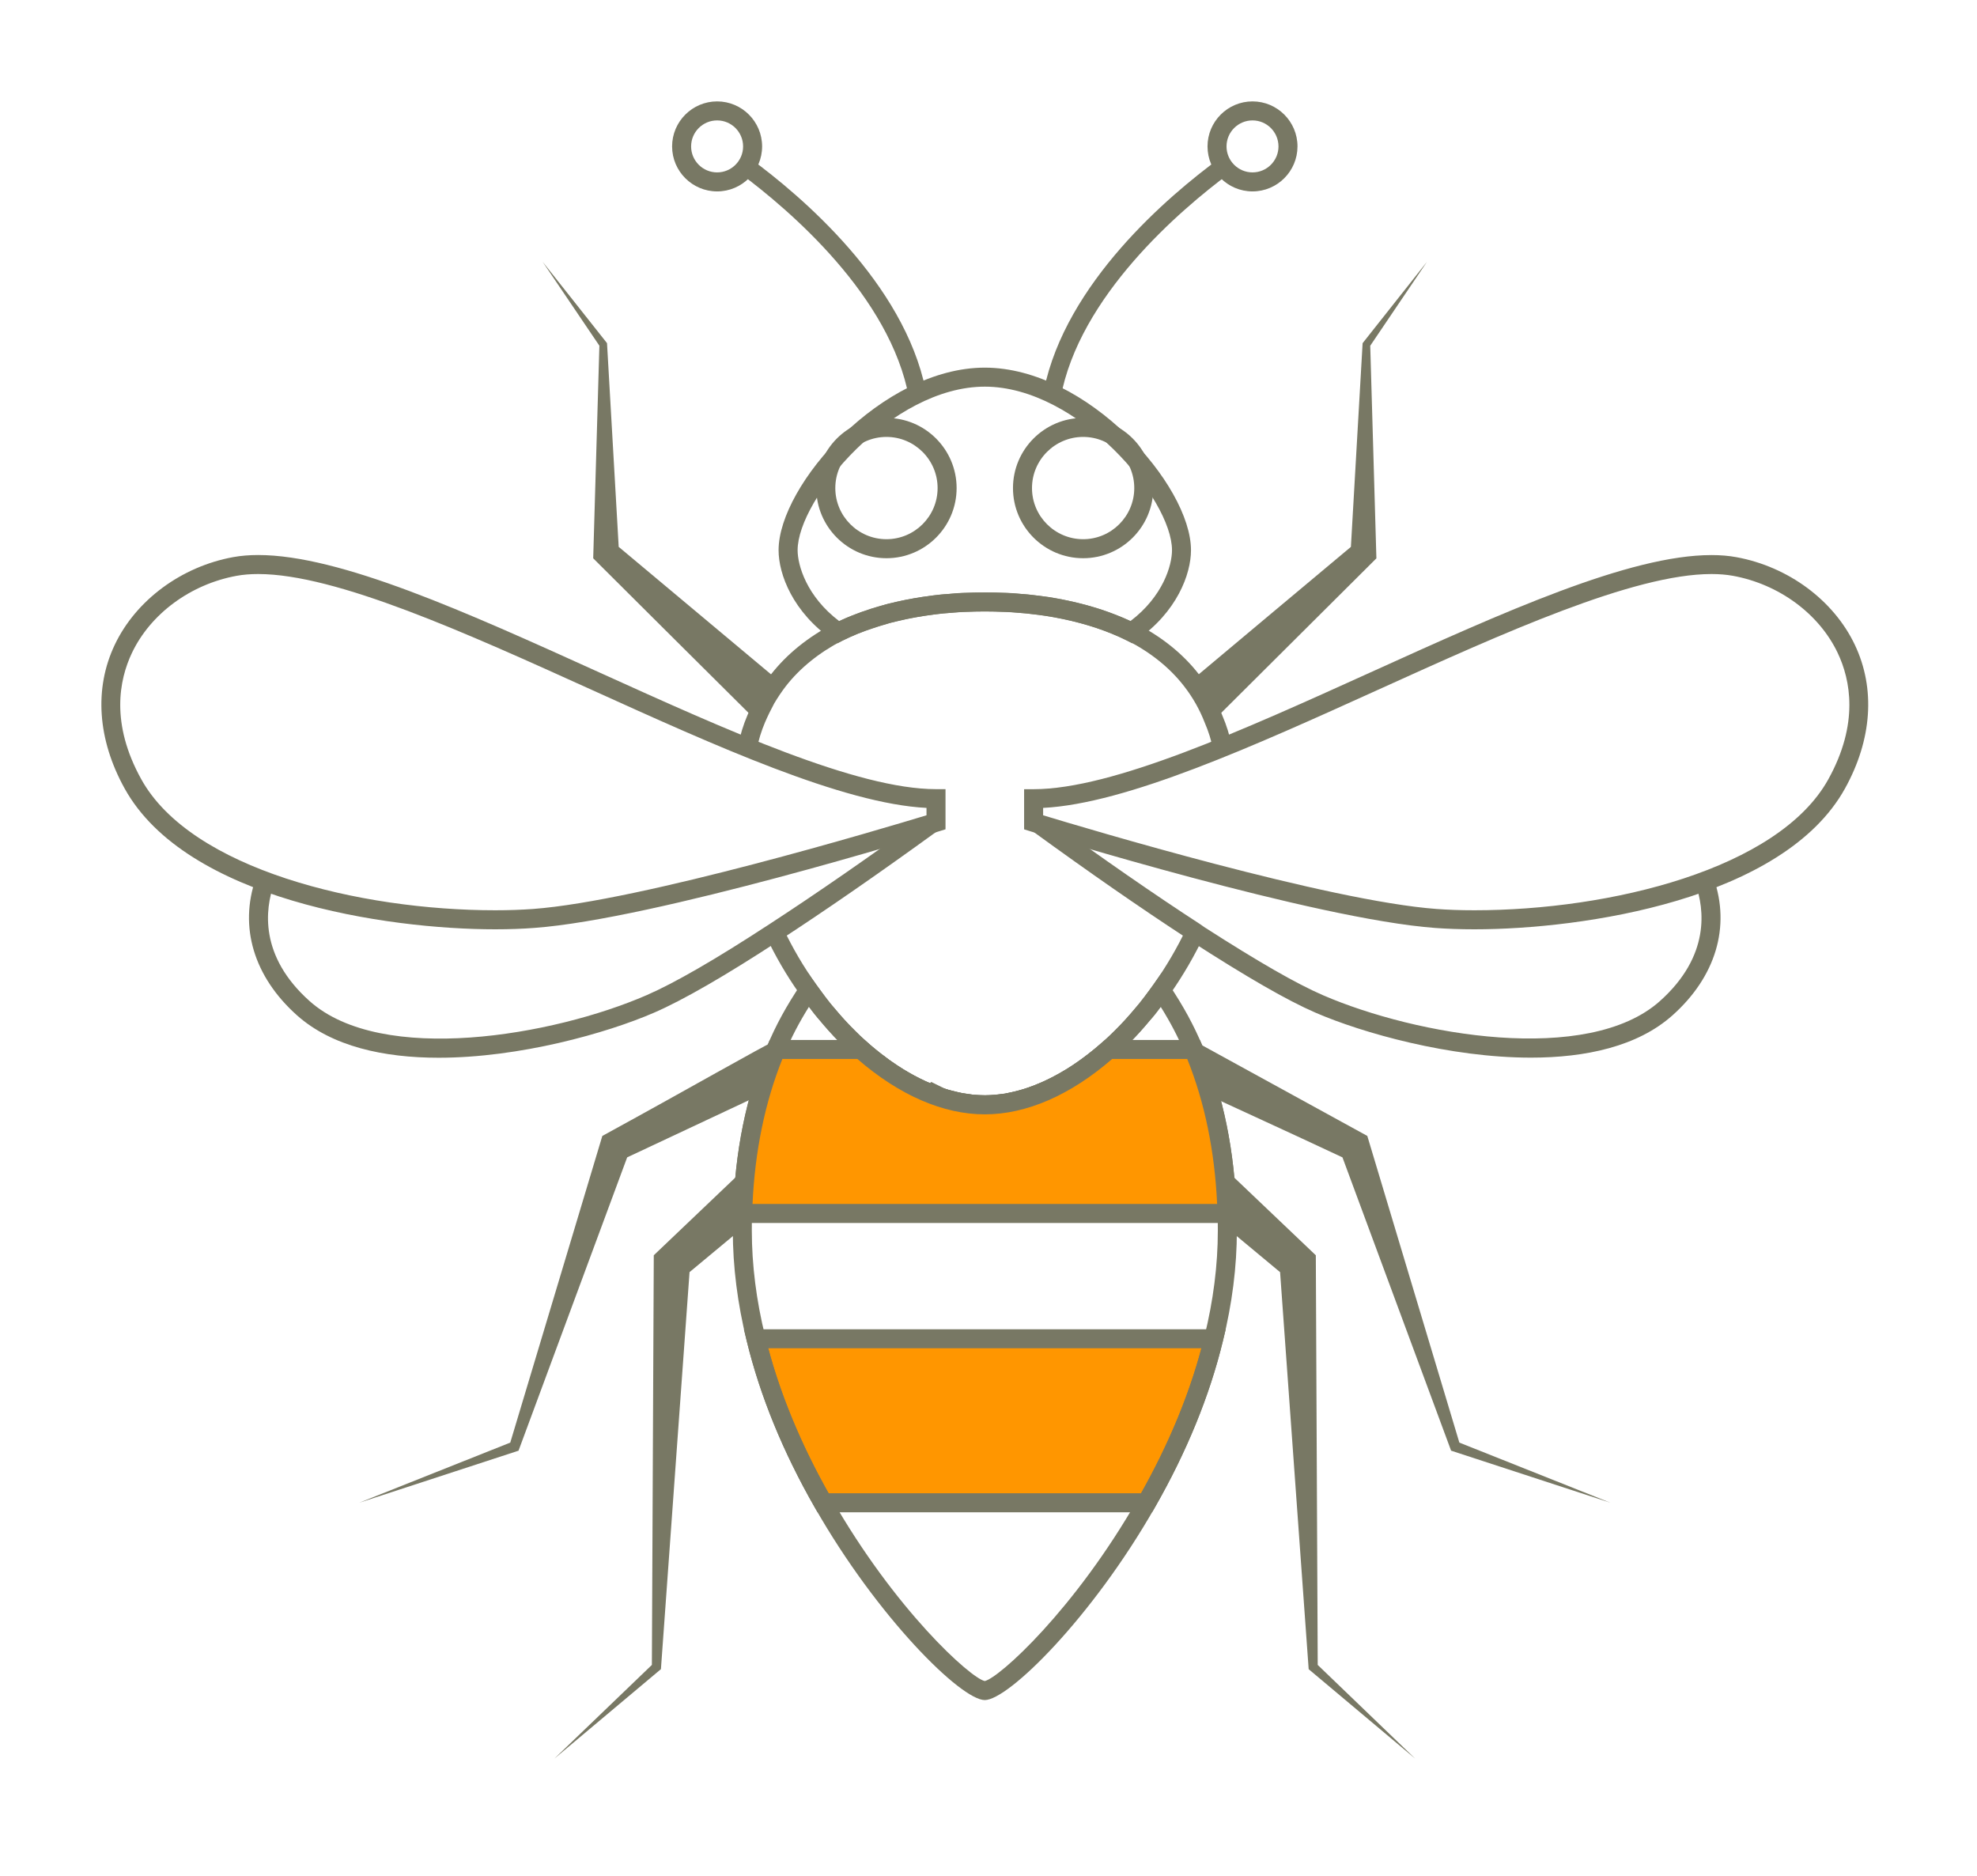 <svg width="78" height="74" viewBox="0 0 78 74" fill="none" xmlns="http://www.w3.org/2000/svg">
<g filter="url(#filter0_d_1_378)">
<path d="M47.884 48.813C47.318 51.144 46.343 53.351 45.238 55.283H32.473C31.367 53.351 30.394 51.145 29.827 48.813H47.884Z" fill="#FF9600"/>
<path d="M45.455 55.658H32.256L32.148 55.47C30.893 53.279 29.99 51.07 29.462 48.903L29.349 48.439H48.36L48.247 48.902C47.722 51.064 46.819 53.273 45.563 55.469L45.455 55.658ZM32.691 54.908H45.019C46.096 52.993 46.896 51.072 47.4 49.188H30.31C30.816 51.076 31.616 52.998 32.691 54.908Z" fill="#787864"/>
<path d="M34.974 18.021C33.448 18.021 32.206 16.78 32.206 15.254C32.206 13.728 33.448 12.486 34.974 12.486C36.5 12.486 37.742 13.728 37.742 15.254C37.742 16.78 36.5 18.021 34.974 18.021ZM34.974 13.236C33.862 13.236 32.956 14.141 32.956 15.254C32.956 16.366 33.861 17.271 34.974 17.271C36.086 17.271 36.992 16.366 36.992 15.254C36.992 14.142 36.086 13.236 34.974 13.236Z" fill="#787864"/>
<path d="M29.855 25.565L29.119 25.421C29.201 25.001 29.327 24.592 29.493 24.205C29.618 23.914 29.752 23.645 29.898 23.375C30.064 23.097 30.232 22.845 30.411 22.614C31.035 21.812 31.869 21.135 32.894 20.6C33.124 20.491 33.352 20.387 33.591 20.294L33.777 20.225C33.891 20.181 34.004 20.138 34.122 20.103C34.28 20.046 34.469 19.984 34.657 19.932C34.832 19.873 35.026 19.819 35.231 19.776C35.586 19.687 35.977 19.614 36.368 19.552L36.793 19.491C37.016 19.459 37.237 19.438 37.469 19.428C37.662 19.408 37.885 19.387 38.096 19.387C38.687 19.365 39.109 19.367 39.587 19.386C39.828 19.387 40.05 19.407 40.272 19.428C40.468 19.438 40.679 19.459 40.892 19.491L41.363 19.55C42.387 19.715 43.313 19.965 44.127 20.295C44.361 20.386 44.589 20.49 44.807 20.593C45.838 21.12 46.674 21.794 47.302 22.602C47.692 23.102 48.003 23.649 48.226 24.227C48.391 24.61 48.513 25.001 48.594 25.409L47.859 25.556C47.788 25.199 47.681 24.857 47.532 24.51C47.33 23.989 47.056 23.506 46.711 23.063C46.151 22.342 45.398 21.737 44.476 21.266C44.284 21.175 44.072 21.078 43.851 20.992C43.084 20.681 42.213 20.447 41.258 20.293L40.791 20.235C40.594 20.206 40.406 20.187 40.218 20.177C40.003 20.157 39.805 20.137 39.607 20.137C39.051 20.116 38.648 20.116 38.172 20.135C37.909 20.137 37.712 20.157 37.524 20.176C37.297 20.187 37.098 20.206 36.899 20.234L36.48 20.294C36.117 20.352 35.748 20.419 35.398 20.507C35.207 20.547 35.041 20.593 34.875 20.649C34.685 20.702 34.514 20.759 34.352 20.816C34.234 20.851 34.14 20.888 34.045 20.924L33.852 20.996C33.642 21.079 33.43 21.175 33.227 21.271C32.311 21.749 31.559 22.357 31.002 23.072C30.842 23.28 30.69 23.508 30.548 23.745C30.422 23.98 30.297 24.23 30.181 24.5C30.037 24.839 29.927 25.197 29.855 25.565Z" fill="#787864"/>
<path d="M38.857 39.958C38.723 39.958 38.589 39.948 38.455 39.938C38.422 39.938 38.371 39.938 38.309 39.928L38.225 39.917C38.158 39.914 38.098 39.903 38.04 39.892C37.954 39.882 37.886 39.874 37.809 39.849C37.786 39.846 37.734 39.842 37.674 39.825C37.625 39.821 37.575 39.812 37.527 39.798L37.439 39.774C37.398 39.769 37.347 39.757 37.293 39.731L37.357 39.364L37.168 39.699C37.101 39.678 37.056 39.664 37.024 39.653C36.985 39.643 36.943 39.629 36.9 39.614C36.803 39.583 36.752 39.566 36.699 39.539L36.684 39.531C36.649 39.523 36.613 39.51 36.574 39.491C36.543 39.488 36.451 39.45 36.348 39.398C36.215 39.346 36.053 39.271 35.891 39.184C35.835 39.162 35.752 39.115 35.67 39.068C35.368 38.907 35.076 38.72 34.774 38.511C34.676 38.446 34.561 38.365 34.458 38.272C34.402 38.239 34.305 38.164 34.208 38.089C34.194 38.084 34.15 38.048 34.109 38.014C34.076 37.988 34.042 37.961 34.011 37.93C33.939 37.876 33.876 37.821 33.812 37.757L33.703 37.668C33.481 37.466 33.313 37.308 33.155 37.14C32.861 36.856 32.582 36.532 32.35 36.253C32.212 36.107 32.082 35.944 31.952 35.76L31.523 35.174C31.035 34.483 30.597 33.73 30.219 32.935L30.897 32.614C31.273 33.406 31.713 34.154 32.203 34.836L32.558 35.32C32.675 35.484 32.785 35.622 32.912 35.759C33.145 36.037 33.407 36.343 33.688 36.614C33.844 36.779 33.995 36.921 34.156 37.063L34.344 37.23C34.388 37.274 34.433 37.312 34.485 37.348L34.668 37.498C34.751 37.562 34.833 37.626 34.916 37.681C35.034 37.782 35.119 37.841 35.195 37.891C35.479 38.087 35.747 38.26 36.034 38.413C36.102 38.452 36.159 38.485 36.217 38.51C36.382 38.596 36.519 38.661 36.657 38.716C36.668 38.721 36.679 38.727 36.69 38.732L36.741 38.681L37.302 38.958C37.333 38.965 37.369 38.977 37.406 38.989L37.857 39.099C37.896 39.112 37.935 39.117 37.98 39.123L38.441 39.191C38.813 39.21 38.971 39.21 39.201 39.192L39.545 39.155L39.763 39.502L39.672 39.138C39.774 39.117 39.821 39.109 39.876 39.094L40.182 39.023C40.319 38.986 40.455 38.951 40.589 38.897C40.729 38.853 40.839 38.811 40.941 38.76C41.055 38.721 41.104 38.698 41.161 38.67C41.26 38.625 41.335 38.587 41.411 38.55C41.497 38.515 41.548 38.486 41.609 38.448C41.732 38.385 41.833 38.329 41.924 38.274C42.061 38.195 42.192 38.122 42.321 38.03C42.599 37.842 42.87 37.637 43.131 37.425C43.203 37.373 43.248 37.336 43.293 37.291L43.56 37.065C43.721 36.923 43.872 36.781 44.015 36.629C44.309 36.344 44.571 36.039 44.79 35.776C44.932 35.623 45.041 35.485 45.152 35.33L45.511 34.84C46.013 34.128 46.449 33.382 46.809 32.625L47.138 32.781L47.523 32.776L47.487 32.946C47.126 33.707 46.691 34.456 46.193 35.174V35.181L45.758 35.771C45.634 35.946 45.504 36.109 45.353 36.271C45.135 36.534 44.856 36.858 44.549 37.155C44.404 37.31 44.236 37.468 44.057 37.626L43.825 37.821C43.75 37.895 43.675 37.957 43.587 38.02C43.327 38.232 43.038 38.449 42.75 38.645C42.606 38.748 42.456 38.834 42.305 38.92C42.204 38.981 42.085 39.045 41.977 39.1C41.922 39.137 41.827 39.193 41.711 39.236C41.663 39.263 41.578 39.305 41.482 39.347C41.394 39.392 41.302 39.429 41.212 39.455C41.138 39.499 40.988 39.557 40.839 39.603C40.732 39.647 40.607 39.684 40.478 39.719L40.439 39.76L40.267 39.77L40.268 39.773C40.193 39.803 40.115 39.821 40.036 39.828C39.969 39.845 39.909 39.855 39.849 39.865C39.83 39.876 39.762 39.884 39.711 39.89C39.639 39.902 39.575 39.912 39.518 39.917L39.428 39.926C39.357 39.941 39.295 39.941 39.248 39.941C39.123 39.949 38.99 39.958 38.857 39.958Z" fill="#787864"/>
<path d="M42.734 18.021C41.208 18.021 39.966 16.78 39.966 15.254C39.966 13.728 41.208 12.486 42.734 12.486C44.26 12.486 45.501 13.728 45.501 15.254C45.502 16.78 44.26 18.021 42.734 18.021ZM42.734 13.236C41.622 13.236 40.716 14.141 40.716 15.254C40.716 16.366 41.621 17.271 42.734 17.271C43.846 17.271 44.751 16.366 44.751 15.254C44.752 14.142 43.847 13.236 42.734 13.236Z" fill="#787864"/>
<path d="M10.447 30.773C9.897 32.343 10.207 34.203 11.967 35.773C15.107 38.573 22.297 37.063 25.657 35.603C26.947 35.043 28.767 33.943 30.557 32.773C33.277 31.003 35.957 29.063 36.717 28.513L36.727 28.503C36.857 28.403 36.927 28.353 36.927 28.353L10.447 30.773Z" fill="white"/>
<path d="M17.307 37.727C15.148 37.727 13.1 37.285 11.718 36.054C10.015 34.534 9.423 32.565 10.093 30.65L10.801 30.898C10.469 31.846 10.211 33.705 12.217 35.494C15.069 38.035 21.833 36.857 25.508 35.26C26.616 34.779 28.246 33.837 30.353 32.46C32.165 31.281 34.232 29.851 36.498 28.21C36.636 28.101 36.71 28.049 36.71 28.049L37.146 28.659L36.958 28.801C34.663 30.466 32.585 31.903 30.764 33.089C28.622 34.488 26.955 35.451 25.808 35.948C23.946 36.756 20.506 37.726 17.307 37.727Z" fill="#787864"/>
<path d="M36.929 27.506C30.214 27.506 15.049 17.296 9.272 18.345C5.76 18.984 2.854 22.604 5.246 26.922C7.73 31.406 16.598 32.56 21.059 32.231C25.812 31.881 36.93 28.438 36.93 28.438L36.929 27.506Z" fill="white"/>
<path d="M19.536 32.66C15.249 32.66 7.346 31.49 4.917 27.105C3.848 25.175 3.709 23.164 4.525 21.441C5.36 19.678 7.153 18.351 9.204 17.977C9.503 17.923 9.832 17.895 10.184 17.895C13.421 17.895 18.392 20.146 23.653 22.53C28.646 24.792 33.809 27.131 36.928 27.131H37.304V28.715L37.04 28.797C36.584 28.938 25.828 32.257 21.086 32.605C20.614 32.641 20.093 32.66 19.536 32.66ZM10.184 18.645C9.877 18.645 9.593 18.668 9.338 18.715C7.521 19.046 5.937 20.213 5.203 21.762C4.701 22.822 4.357 24.546 5.574 26.741C7.541 30.292 14.19 31.909 19.536 31.909C20.073 31.909 20.575 31.891 21.031 31.858C25.283 31.545 34.843 28.682 36.554 28.162V27.871C33.257 27.704 28.221 25.422 23.344 23.213C18.386 20.968 13.26 18.645 10.184 18.645Z" fill="#787864"/>
<path d="M28.293 3.551C27.314 3.551 26.517 2.755 26.517 1.776C26.517 0.797 27.314 0 28.293 0C29.272 0 30.068 0.797 30.068 1.776C30.068 2.754 29.272 3.551 28.293 3.551ZM28.293 0.75C27.728 0.75 27.267 1.21 27.267 1.776C27.267 2.341 27.727 2.801 28.293 2.801C28.858 2.801 29.318 2.341 29.318 1.776C29.318 1.21 28.858 0.75 28.293 0.75Z" fill="#787864"/>
<path d="M49.416 3.551C48.437 3.551 47.641 2.755 47.641 1.776C47.641 0.797 48.437 0 49.416 0C50.395 0 51.191 0.797 51.191 1.776C51.19 2.754 50.394 3.551 49.416 3.551ZM49.416 0.75C48.851 0.75 48.391 1.21 48.391 1.776C48.391 2.341 48.851 2.801 49.416 2.801C49.981 2.801 50.441 2.341 50.441 1.776C50.44 1.21 49.981 0.75 49.416 0.75Z" fill="#787864"/>
<path d="M67.257 30.773C67.807 32.343 67.497 34.203 65.737 35.773C62.597 38.573 55.417 37.063 52.047 35.603C50.757 35.043 48.947 33.943 47.147 32.783V32.773C44.437 31.013 41.767 29.073 40.997 28.513C40.857 28.413 40.777 28.353 40.777 28.353L67.257 30.773Z" fill="white"/>
<path d="M60.402 37.723C57.203 37.723 53.761 36.755 51.899 35.948C50.783 35.464 49.209 34.558 46.945 33.099L46.773 32.977C44.994 31.816 42.978 30.417 40.777 28.817L40.554 28.655L41.001 28.053L41.215 28.208C43.478 29.854 45.542 31.284 47.351 32.459L47.522 32.579C49.659 33.951 51.147 34.805 52.196 35.26C55.874 36.852 62.642 38.029 65.487 35.494C67.493 33.704 67.235 31.846 66.903 30.898L67.611 30.65C68.282 32.565 67.69 34.534 65.986 36.054C64.609 37.282 62.56 37.723 60.402 37.723Z" fill="#787864"/>
<path d="M40.78 27.506C47.495 27.506 62.66 17.296 68.437 18.345C71.95 18.984 74.856 22.604 72.463 26.922C69.979 31.406 61.111 32.56 56.65 32.231C51.897 31.881 40.779 28.438 40.779 28.438L40.78 27.506Z" fill="white"/>
<path d="M58.173 32.66C57.616 32.66 57.095 32.641 56.623 32.607C51.882 32.258 41.125 28.94 40.669 28.799L40.405 28.717V27.133H40.78C43.9 27.133 49.063 24.794 54.055 22.532C59.317 20.148 64.286 17.897 67.524 17.897C67.876 17.897 68.205 17.924 68.503 17.979C70.554 18.353 72.347 19.68 73.183 21.443C73.999 23.166 73.86 25.177 72.791 27.107C70.362 31.49 62.459 32.66 58.173 32.66ZM41.155 28.162C42.867 28.682 52.427 31.546 56.678 31.858C57.134 31.892 57.636 31.909 58.173 31.909C63.519 31.909 70.168 30.292 72.135 26.741C73.351 24.546 73.008 22.821 72.506 21.762C71.772 20.213 70.188 19.046 68.37 18.715C68.116 18.669 67.831 18.645 67.524 18.645C64.449 18.645 59.322 20.967 54.365 23.213C49.489 25.422 44.452 27.704 41.155 27.871V28.162Z" fill="#787864"/>
<path d="M41.843 11.704C42.579 7.686 46.554 4.288 48.51 2.836C48.329 2.681 48.188 2.484 48.105 2.256C46.099 3.728 42.048 7.162 41.186 11.392C41.408 11.485 41.627 11.589 41.843 11.704Z" fill="#787864"/>
<path d="M35.865 11.703C36.081 11.588 36.3 11.485 36.522 11.391C35.659 7.161 31.609 3.727 29.603 2.255C29.52 2.483 29.379 2.68 29.198 2.835C31.155 4.288 35.129 7.683 35.865 11.703Z" fill="#787864"/>
<path d="M56.3 6.327C56.258 6.38 53.801 9.486 53.76 9.538C53.756 9.621 53.374 16.265 53.298 17.574C52.439 18.292 47.857 22.126 47 22.848C47.349 23.293 47.644 23.795 47.873 24.359C47.945 24.318 48.018 24.284 48.086 24.217C48.365 23.939 54.026 18.303 54.304 18.026C54.295 17.715 54.078 10.216 54.061 9.639L56.3 6.327Z" fill="#787864"/>
<path d="M29.679 24.268C29.731 24.311 29.784 24.325 29.837 24.354C30.066 23.791 30.361 23.29 30.71 22.845L24.41 17.573C24.335 16.265 23.954 9.62 23.949 9.537C23.909 9.485 21.449 6.377 21.408 6.326L23.648 9.638C23.631 10.216 23.413 17.715 23.404 18.025C23.438 18.06 29.642 24.237 29.679 24.268Z" fill="#787864"/>
<path d="M44.663 21.375L44.464 21.274C42.974 20.52 41.034 20.121 38.854 20.121C36.674 20.121 34.734 20.52 33.244 21.274L33.045 21.375L32.861 21.248C31.279 20.153 30.718 18.654 30.718 17.705C30.718 15.123 34.819 10.503 38.853 10.503C42.888 10.503 46.989 15.123 46.989 17.705C46.989 18.655 46.428 20.153 44.846 21.248L44.663 21.375ZM38.854 11.253C35.176 11.253 31.469 15.677 31.469 17.705C31.469 18.298 31.821 19.527 33.112 20.504C34.676 19.763 36.655 19.372 38.854 19.372C41.053 19.372 43.032 19.763 44.596 20.504C45.888 19.527 46.24 18.298 46.24 17.705C46.24 15.677 42.532 11.253 38.854 11.253Z" fill="#787864"/>
<path d="M30.006 39.187C30.185 38.561 30.383 37.958 30.618 37.401C30.692 37.224 30.784 37.073 30.863 36.903C29.63 37.527 27.533 38.749 23.764 40.812C23.661 41.154 20.46 51.818 20.132 52.909L14.173 55.281C14.322 55.232 20.309 53.276 20.458 53.228C20.512 53.085 24.126 43.327 24.744 41.657C25.451 41.324 28.007 40.125 30.006 39.187Z" fill="#787864"/>
<path d="M29.289 44.452C29.289 44.258 29.289 44.064 29.301 43.87C29.318 43.246 29.362 42.645 29.428 42.066C29.42 42.073 29.41 42.074 29.402 42.082C29.01 42.456 26.183 45.149 25.794 45.519C25.792 45.974 25.725 60.511 25.719 61.679L21.874 65.374C21.962 65.3 25.988 61.92 26.076 61.846C26.085 61.722 27.043 48.431 27.205 46.184C27.609 45.85 28.51 45.101 29.289 44.452Z" fill="#787864"/>
<path d="M63.536 55.281L57.577 52.909C57.249 51.817 54.045 41.147 53.945 40.811C53.919 40.796 48.914 38.05 46.859 36.924C46.934 37.087 47.023 37.231 47.093 37.4C47.333 37.968 47.534 38.587 47.715 39.228C48.948 39.8 50.648 40.571 52.965 41.657C53.583 43.328 57.198 53.086 57.251 53.227C57.391 53.273 63.389 55.233 63.536 55.281Z" fill="#787864"/>
<path d="M55.833 65.375L51.989 61.68C51.984 60.517 51.916 45.977 51.914 45.52C51.895 45.502 48.498 42.267 48.282 42.062C48.348 42.642 48.392 43.244 48.41 43.87C48.422 44.064 48.422 44.259 48.422 44.454L50.504 46.185C50.666 48.431 51.624 61.723 51.632 61.848C51.72 61.921 55.745 65.301 55.833 65.375Z" fill="#787864"/>
<path d="M38.852 63.066C37.918 63.066 34.618 59.804 32.147 55.469C30.893 53.279 29.989 51.069 29.462 48.902C29.097 47.428 28.912 45.961 28.912 44.542C28.912 44.31 28.912 44.078 28.927 43.846C28.993 41.435 29.446 39.213 30.272 37.255C30.607 36.45 31.025 35.685 31.585 34.849L31.889 34.395L32.203 34.841C34.102 37.535 36.65 39.209 38.854 39.209C41.058 39.209 43.607 37.535 45.506 34.839L45.82 34.393L46.124 34.846C46.685 35.682 47.102 36.448 47.439 37.255C48.264 39.21 48.717 41.432 48.785 43.859C48.799 44.078 48.799 44.31 48.799 44.542C48.799 45.962 48.614 47.43 48.248 48.903C47.724 51.063 46.82 53.273 45.564 55.468C43.092 59.804 39.789 63.066 38.852 63.066ZM31.915 35.719C31.526 36.341 31.219 36.931 30.964 37.545C30.173 39.419 29.741 41.55 29.676 43.881C29.661 44.11 29.662 44.327 29.662 44.543C29.662 45.901 29.84 47.308 30.19 48.724C30.701 50.824 31.579 52.968 32.798 55.098C35.31 59.505 38.285 62.193 38.852 62.316C39.42 62.192 42.4 59.504 44.912 55.099C46.134 52.964 47.011 50.82 47.519 48.726C47.87 47.31 48.048 45.903 48.048 44.543C48.048 44.327 48.048 44.109 48.035 43.894C47.97 41.549 47.536 39.417 46.747 37.547C46.491 36.931 46.184 36.34 45.794 35.717C43.772 38.384 41.207 39.96 38.854 39.96C36.501 39.96 33.937 38.384 31.915 35.719Z" fill="#787864"/>
<path d="M43.739 37.4C42.224 38.744 40.51 39.585 38.854 39.585C37.198 39.585 35.484 38.745 33.969 37.4H30.617C29.861 39.192 29.37 41.342 29.301 43.87H48.409C48.339 41.342 47.848 39.192 47.092 37.4H43.739Z" fill="#FF9600"/>
<path d="M48.795 44.245H28.915L28.926 43.86C28.993 41.435 29.446 39.213 30.272 37.255L30.369 37.025H34.112L34.218 37.12C35.737 38.468 37.384 39.21 38.854 39.21C40.324 39.21 41.971 38.468 43.49 37.12L43.596 37.025H47.341L47.438 37.254C48.264 39.211 48.716 41.433 48.784 43.86L48.795 44.245ZM29.69 43.495H48.02C47.925 41.407 47.529 39.485 46.841 37.775H43.879C42.23 39.205 40.495 39.96 38.853 39.96C37.211 39.96 35.476 39.205 33.827 37.775H30.868C30.181 39.487 29.785 41.408 29.69 43.495Z" fill="#787864"/>
</g>
<defs>
<filter id="filter0_d_1_378" x="0" y="0" width="77.708" height="73.375" filterUnits="userSpaceOnUse" color-interpolation-filters="sRGB">
<feFlood flood-opacity="0" result="BackgroundImageFix"/>
<feColorMatrix in="SourceAlpha" type="matrix" values="0 0 0 0 0 0 0 0 0 0 0 0 0 0 0 0 0 0 127 0" result="hardAlpha"/>
<feOffset dy="4"/>
<feGaussianBlur stdDeviation="2"/>
<feComposite in2="hardAlpha" operator="out"/>
<feColorMatrix type="matrix" values="0 0 0 0 0 0 0 0 0 0 0 0 0 0 0 0 0 0 0.25 0"/>
<feBlend mode="normal" in2="BackgroundImageFix" result="effect1_dropShadow_1_378"/>
<feBlend mode="normal" in="SourceGraphic" in2="effect1_dropShadow_1_378" result="shape"/>
</filter>
</defs>
</svg>
